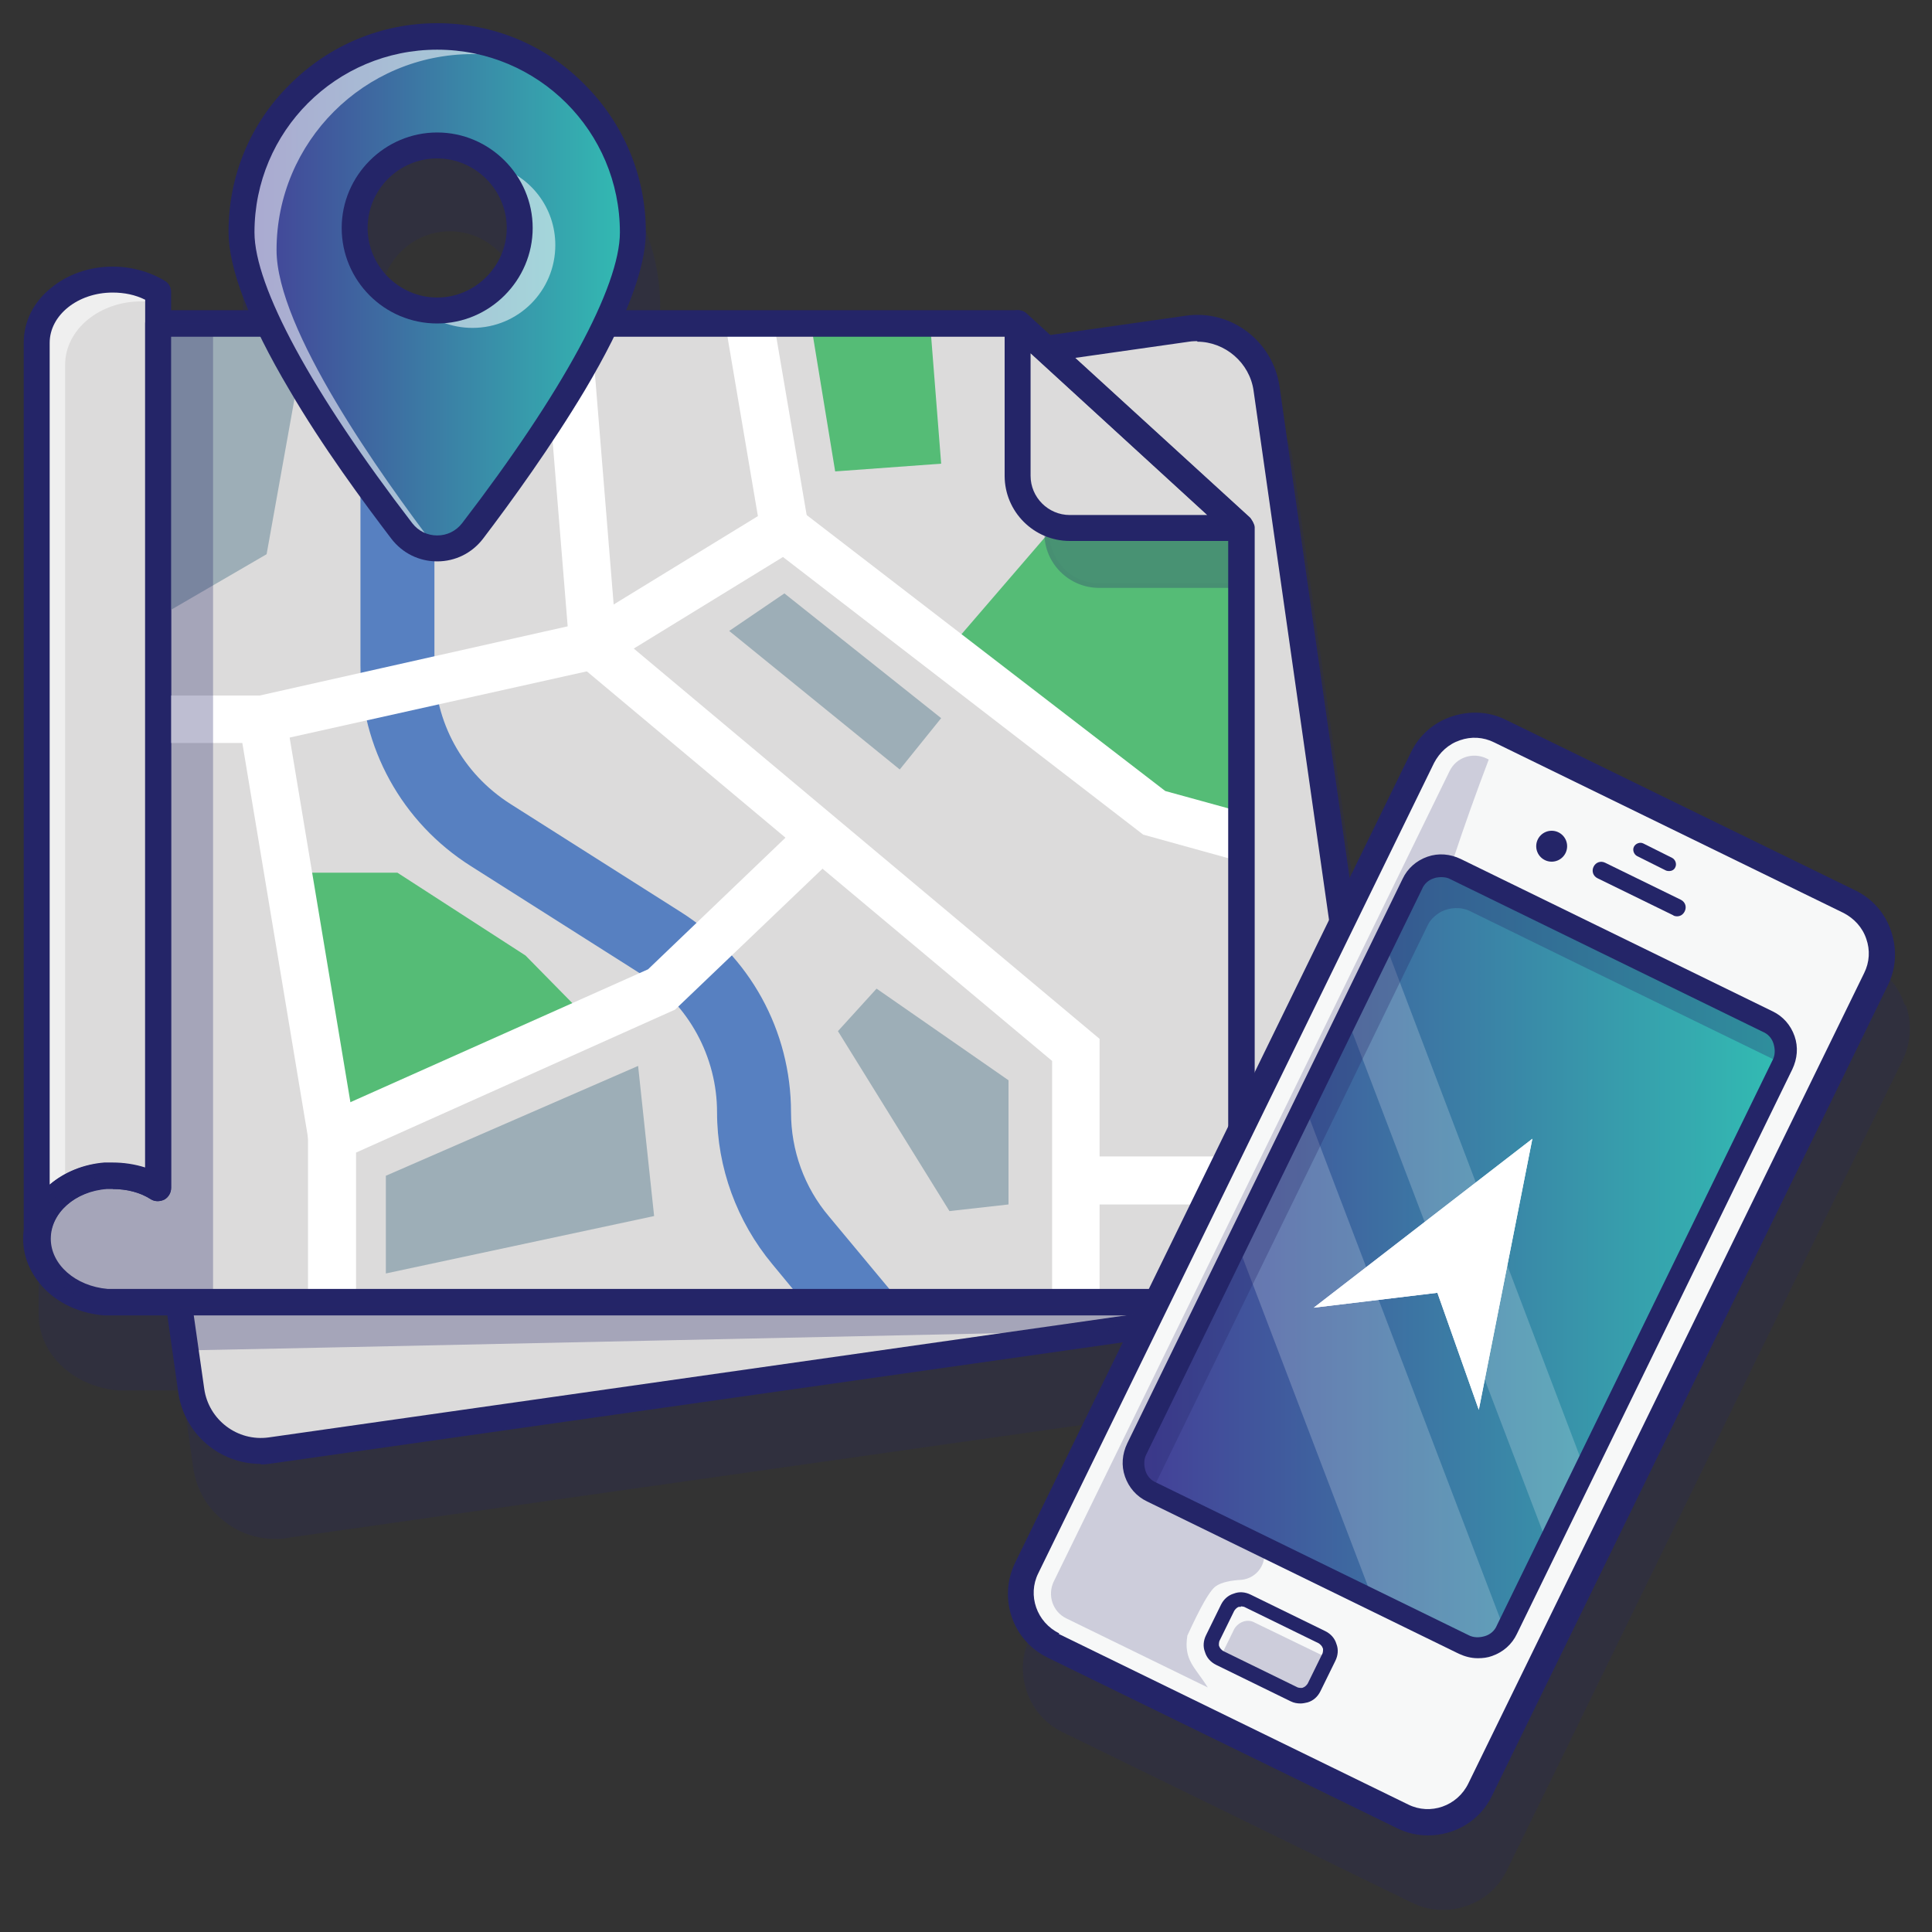 <?xml version="1.0" encoding="UTF-8"?>
<svg id="Layer_1" data-name="Layer 1" xmlns="http://www.w3.org/2000/svg" xmlns:xlink="http://www.w3.org/1999/xlink" viewBox="0 0 35 35">
  <rect x="0" y="0" width="35" height="35" fill="#333333" stroke="none"/>
  <defs>
    <style>
      .cls-1 {
        fill: url(#linear-gradient);
      }

      .cls-1, .cls-2, .cls-3, .cls-4, .cls-5, .cls-6, .cls-7, .cls-8, .cls-9, .cls-10 {
        stroke-width: 0px;
      }

      .cls-11 {
        opacity: .2;
      }

      .cls-12 {
        opacity: .3;
      }

      .cls-13 {
        opacity: .55;
      }

      .cls-2 {
        fill: url(#linear-gradient-2);
      }

      .cls-3 {
        fill: #f7f8f8;
      }

      .cls-4 {
        fill: #27306b;
      }

      .cls-5 {
        fill: #5780c1;
      }

      .cls-6 {
        fill: #55bc76;
      }

      .cls-7 {
        fill: #242568;
      }

      .cls-8 {
        fill: #dcdbdb;
      }

      .cls-9 {
        fill: #9daeb7;
      }

      .cls-10 {
        fill: #fff;
      }
    </style>
    <linearGradient id="linear-gradient" x1="4.37" y1="5.3" x2="11.46" y2="5.3" gradientUnits="userSpaceOnUse">
      <stop offset="0" stop-color="#443e97"/>
      <stop offset="1" stop-color="#32bdb3"/>
    </linearGradient>
    <linearGradient id="linear-gradient-2" x1="20.54" y1="22.77" x2="32.35" y2="22.77" xlink:href="#linear-gradient"/>
  </defs>
  <g class="cls-11">
    <path class="cls-7" d="m34.5,18.19c-.11-.33-.34-.59-.65-.74l-6.33-3.09c-.64-.31-1.41-.05-1.72.59l-1.11,2.27-1.27-8.89c-.12-.82-.88-1.39-1.7-1.28l-2.46.35-.42-.39s-.02-.02-.03-.02c0,0,0,0,0,0,0,0-.02,0-.03-.01,0,0,0,0-.01,0-.01,0-.02,0-.03,0,0,0,0,0,0,0-.01,0-.03,0-.04,0,0,0,0,0,0,0h-7.1c.22-.53.36-1.01.36-1.42,0-2.09-1.7-3.78-3.78-3.78s-3.78,1.7-3.78,3.78c0,.4.14.89.36,1.42h-1.39v-.33c0-.08-.04-.16-.11-.2-.28-.17-.6-.26-.95-.26-.89,0-1.61.62-1.61,1.39v16.23c0,.72.63,1.32,1.46,1.38.05,0,.1,0,.15,0h.99l.2,1.4c.06.4.26.75.59.99.26.2.58.3.9.3.07,0,.14,0,.22-.02l15.4-2.19-1.95,3.99c-.15.31-.17.66-.06.98.11.33.34.59.65.74l6.33,3.09c.18.09.37.13.56.13.14,0,.28-.02.42-.07.33-.11.59-.34.74-.65l7.17-14.68c.15-.31.17-.66.06-.98ZM8.15,6.71c-.7,0-1.26-.57-1.26-1.26s.57-1.26,1.26-1.26,1.26.57,1.26,1.26-.57,1.26-1.26,1.26Z"/>
  </g>
  <rect class="cls-8" x="2.29" y="7.23" width="21.84" height="17.77" rx="1.27" ry="1.27" transform="translate(-2.14 2.02) rotate(-8.1)"/>
  <path class="cls-7" d="m4.72,26.52c-.74,0-1.38-.54-1.49-1.29L1.09,10.14c-.12-.82.46-1.58,1.28-1.7l19.11-2.72c.82-.12,1.58.46,1.7,1.28l2.15,15.08c.06.4-.05.79-.29,1.12-.24.32-.59.53-.99.59l-19.11,2.72c-.07.01-.14.02-.21.02ZM21.69,6.18s-.1,0-.15.01L2.43,8.91c-.56.08-.96.6-.88,1.17l2.15,15.08c.08.56.6.96,1.17.88l19.11-2.72c.27-.04.51-.18.68-.4.17-.22.24-.49.2-.76l-2.15-15.08c-.07-.51-.52-.89-1.02-.89Z"/>
  <g>
    <path class="cls-8" d="m22.48,9.56v13.28c0,.41-.33.75-.75.75H2.04s-.09,0-.13,0c-.7-.05-1.25-.54-1.25-1.14s.55-1.09,1.25-1.14c.04,0,.08,0,.13,0,.31,0,.59.09.82.23V5.86h15.57l4.05,3.7Z"/>
    <path class="cls-7" d="m21.74,23.63H2.04s-.09,0-.13,0c-.35-.03-.67-.16-.91-.38-.24-.22-.37-.51-.37-.81s.13-.59.37-.81c.24-.22.56-.35.91-.38.04,0,.08,0,.13,0,.28,0,.55.07.78.2V5.82h15.64s4.06,3.73,4.06,3.73v13.3c0,.43-.35.79-.79.79Zm-19.69-2.3s-.08,0-.12,0c-.69.05-1.21.53-1.21,1.11s.52,1.05,1.21,1.1c.04,0,.08,0,.12,0h19.69c.39,0,.71-.32.71-.71v-13.26l-4.02-3.68H2.91v15.69l-.06-.04c-.23-.15-.51-.22-.8-.22Z"/>
  </g>
  <polygon class="cls-6" points="5.13 15.81 7.2 15.81 9.52 17.31 10.7 18.51 5.92 20.52 5.13 15.81"/>
  <polygon class="cls-6" points="17.28 11.65 19.08 9.56 22.48 9.56 22.43 15.36 17.28 11.65"/>
  <path class="cls-5" d="m16.3,23.59h-1.74l-.57-.69c-.64-.77-1-1.75-1-2.75s-.51-1.95-1.37-2.5l-3.09-1.96c-1.25-.79-2-2.15-2-3.63v-6.2h1.34v6.2c0,1.02.51,1.95,1.37,2.5l3.09,1.96c1.25.79,2,2.15,2,3.63,0,.69.24,1.36.69,1.89l1.29,1.55Z"/>
  <path class="cls-8" d="m2.87,5.29v16.23c-.23-.14-.51-.23-.82-.23-.04,0-.09,0-.13,0-.7.05-1.25.55-1.25,1.14V6.21c0-.64.62-1.15,1.38-1.15.31,0,.59.09.82.23Z"/>
  <g class="cls-13">
    <path class="cls-10" d="m2.87,5.29v.2c-.1-.02-.2-.03-.31-.03-.76,0-1.38.51-1.38,1.15v14.94c-.31.21-.51.53-.51.9V6.21c0-.64.62-1.15,1.38-1.15.31,0,.59.09.82.23Z"/>
  </g>
  <path class="cls-7" d="m.67,22.68c-.13,0-.24-.11-.24-.24V6.21c0-.38.17-.73.49-.99.3-.25.7-.39,1.12-.39.34,0,.67.09.95.26.07.04.11.12.11.2v16.23c0,.09-.05.17-.12.21-.08.04-.17.04-.24,0-.2-.13-.44-.19-.7-.19-.04,0-.07,0-.1,0,0,0,0,0,0,0-.58.04-1.03.44-1.03.91,0,.13-.11.24-.24.24ZM2.04,5.3c-.63,0-1.14.41-1.14.91v15.25c.27-.23.62-.37.99-.4.05,0,.09,0,.15,0,.2,0,.4.03.59.09V5.43c-.18-.09-.38-.13-.59-.13Z"/>
  <path class="cls-8" d="m22.48,9.56h-3.1c-.52,0-.95-.42-.95-.95v-2.76l4.05,3.7Z"/>
  <g class="cls-12">
    <path class="cls-4" d="m22.47,10.61h-2.56c-.52,0-.95-.42-.95-.95v-.2c.13.06.27.1.42.1h3.06l.03,1.05Z"/>
    <path class="cls-7" d="m22.52,10.65h-2.61c-.54,0-.99-.44-.99-.99v-.27l.06.03c.13.06.26.09.4.09h3.1l.03,1.13Zm-3.51-1.13v.14c0,.5.41.91.91.91h2.52l-.03-.97h-3.02c-.13,0-.26-.03-.38-.08Z"/>
  </g>
  <path class="cls-7" d="m22.48,9.8h-3.1c-.65,0-1.18-.53-1.18-1.18v-2.76c0-.09.06-.18.14-.22.09-.04.19-.02.25.04l4.05,3.7c.07.07.1.17.06.26-.04.09-.12.15-.22.15Zm-3.81-3.4v2.22c0,.39.32.71.71.71h2.49l-3.2-2.93Z"/>
  <polygon class="cls-10" points="19.92 23.59 19.06 23.59 19.06 19.22 10.33 11.91 9.84 5.89 10.7 5.82 11.16 11.48 19.92 18.82 19.92 23.59"/>
  <polygon class="cls-10" points="6.45 23.59 5.58 23.59 5.58 20.31 11.74 17.56 14.58 14.84 15.18 15.47 12.23 18.29 6.45 20.88 6.45 23.59"/>
  <polygon class="cls-6" points="14.69 5.86 15.13 8.54 17.05 8.4 16.85 5.86 14.69 5.86"/>
  <polygon class="cls-10" points="5.59 20.67 4.39 13.46 2.87 13.46 2.87 12.6 5.12 12.6 6.44 20.52 5.59 20.67"/>
  <polygon class="cls-9" points="5.58 5.86 4.83 10.04 2.87 11.18 2.87 5.86 5.58 5.86"/>
  <polygon class="cls-10" points="4.85 13.45 4.66 12.61 10.58 11.28 13.73 9.35 13.15 5.93 14.01 5.79 14.69 9.78 10.91 12.1 4.85 13.45"/>
  <polygon class="cls-10" points="22.37 15.58 20.71 15.12 13.95 9.91 14.47 9.22 21.11 14.33 22.6 14.74 22.37 15.58"/>
  <rect class="cls-10" x="19.49" y="20.95" width="2.99" height=".87"/>
  <path class="cls-7" d="m21.74,23.83H2.04c-.05,0-.1,0-.15,0-.39-.03-.76-.18-1.03-.43-.28-.26-.44-.6-.44-.95s.16-.69.44-.95c.27-.25.63-.4,1.03-.43.05,0,.09,0,.15,0,.2,0,.4.03.59.09V5.86c0-.13.11-.24.24-.24h15.57c.06,0,.12.02.16.06l4.05,3.7s.08.11.08.17v13.28c0,.54-.44.99-.99.99Zm-19.69-2.3s-.07,0-.1,0c0,0,0,0,0,0-.58.04-1.03.44-1.03.91s.45.86,1.03.91c0,0,0,0,0,0,.03,0,.07,0,.1,0h19.69c.28,0,.51-.23.51-.51v-13.17l-3.9-3.57H3.1v15.42c0,.09-.05.17-.12.21-.08.04-.17.04-.24,0-.2-.13-.44-.19-.7-.19Z"/>
  <polygon class="cls-9" points="15.88 17.91 18.27 19.57 18.27 21.82 17.2 21.94 15.18 18.68 15.88 17.91"/>
  <polygon class="cls-9" points="13.21 11.43 14.21 10.75 17.05 13.01 16.3 13.94 13.21 11.43"/>
  <polygon class="cls-9" points="6.99 21.3 6.99 23.07 11.85 22.03 11.56 19.31 6.99 21.3"/>
  <path class="cls-1" d="m7.92.66c-1.96,0-3.55,1.59-3.55,3.55,0,1.43,1.88,4.08,2.91,5.42.32.42.96.42,1.28,0,1.02-1.33,2.9-3.99,2.9-5.42,0-1.96-1.59-3.55-3.55-3.55Zm0,4.96c-.83,0-1.5-.67-1.5-1.5s.67-1.5,1.5-1.5,1.5.67,1.5,1.5-.67,1.5-1.5,1.5Z"/>
  <g class="cls-13">
    <path class="cls-10" d="m9,3.01c.3.27.49.67.49,1.11,0,.83-.67,1.5-1.5,1.5-.15,0-.29-.02-.43-.06.27.24.62.38,1,.38.83,0,1.5-.67,1.5-1.5,0-.68-.45-1.25-1.07-1.43Zm-.43-2.03c.51,0,1,.11,1.44.31-.57-.4-1.27-.63-2.02-.63-1.96,0-3.55,1.59-3.55,3.55,0,1.43,1.88,4.08,2.91,5.42.14.19.35.29.56.31-1.02-1.34-2.9-3.98-2.9-5.41,0-1.96,1.59-3.55,3.55-3.55Z"/>
  </g>
  <path class="cls-7" d="m7.92,10.17c-.33,0-.63-.15-.83-.41-.51-.67-1.25-1.67-1.85-2.7-.73-1.23-1.1-2.2-1.1-2.86,0-1.01.39-1.96,1.11-2.67.71-.71,1.66-1.11,2.67-1.11s1.96.39,2.67,1.11c.71.71,1.11,1.66,1.11,2.67,0,.67-.37,1.63-1.1,2.86-.61,1.02-1.34,2.03-1.85,2.7-.2.26-.5.41-.83.41ZM7.92.9c-1.83,0-3.31,1.48-3.31,3.31,0,.98,1.04,2.9,2.86,5.27.11.14.27.22.45.22s.34-.08.45-.22c1.82-2.37,2.86-4.29,2.86-5.27,0-1.83-1.48-3.31-3.31-3.31Z"/>
  <path class="cls-7" d="m7.92,5.86c-.96,0-1.73-.78-1.73-1.73s.78-1.73,1.73-1.73,1.73.78,1.73,1.73-.78,1.73-1.73,1.73Zm0-2.99c-.7,0-1.26.57-1.26,1.26s.57,1.26,1.26,1.26,1.26-.57,1.26-1.26-.57-1.26-1.26-1.26Z"/>
  <g class="cls-12">
    <path class="cls-7" d="m3.86,5.86v17.73h-1.82s-.09,0-.13,0c-.7-.05-1.25-.54-1.25-1.14s.55-1.09,1.25-1.14c.04,0,.08,0,.13,0,.31,0,.59.09.82.23V5.86h.99Z"/>
  </g>
  <g>
    <g>
      <path class="cls-3" d="m25.76,13.73l-7.17,14.68c-.25.52-.04,1.15.48,1.41l6.33,3.09c.29.14.61.14.88.02,0,0,0,0,0,0,.22-.1.41-.27.52-.5l7.17-14.68c.25-.52.04-1.15-.48-1.41l-6.33-3.09c-.52-.25-1.15-.04-1.41.48Z"/>
      <path class="cls-7" d="m25.88,33.05c-.16,0-.33-.04-.48-.11l-6.33-3.09c-.54-.26-.77-.92-.5-1.46l7.17-14.68c.26-.54.92-.77,1.46-.5l6.33,3.09c.26.13.46.35.55.63.09.28.08.57-.05.83l-7.17,14.68c-.11.23-.3.41-.53.51h0s-.01,0-.01,0c-.14.06-.29.09-.44.09Zm-.08-19.31l-7.17,14.68c-.24.5-.04,1.11.47,1.35l6.33,3.09c.27.13.58.14.85.02,0,0,0,0,0,0,.22-.1.4-.27.5-.48l7.17-14.68c.12-.24.14-.52.05-.77-.09-.26-.27-.46-.51-.58l-6.33-3.09c-.5-.24-1.11-.04-1.35.47h0Z"/>
    </g>
    <g class="cls-11">
      <path class="cls-7" d="m22.72,29.39c-.13-.07-.29,0-.36.12l-.26.53,1.34.65c.13.07.29,0,.36-.12l.26-.53-1.34-.65Z"/>
    </g>
    <path class="cls-7" d="m25.87,33.25c-.19,0-.38-.04-.56-.13l-6.33-3.09h0c-.64-.31-.9-1.08-.59-1.72l7.17-14.68c.15-.31.41-.54.74-.65.33-.11.68-.09.98.06l6.33,3.09c.31.15.54.41.65.74.11.33.09.68-.06.98l-7.17,14.68c-.22.46-.68.72-1.16.72Zm-6.69-3.65l6.33,3.09c.4.2.89.03,1.09-.38l7.17-14.68c.1-.2.11-.42.04-.62-.07-.21-.22-.37-.41-.47l-6.33-3.09c-.2-.1-.42-.11-.62-.04-.21.07-.37.22-.47.41l-7.17,14.68c-.2.4-.03.89.38,1.09h0Z"/>
    <g class="cls-11">
      <path class="cls-7" d="m26.26,13.97l-7.17,14.68c-.12.25-.02.55.23.67l2.56,1.25c-.23-.37-.44-.49-.37-.94.09-.19.35-.77.51-.89.11-.08.29-.11.47-.12.21-.02.38-.18.41-.39.01-.12.03-.19.03-.19,0,0,.84-.83,1.82-1.07-.38-4.03.41-8.45,2.22-13.21l-.04-.02c-.25-.12-.55-.02-.67.23Z"/>
    </g>
    <path class="cls-2" d="m32.29,19.29l-1.65,3.39-1.22,2.5-1.13,2.32-.67,1.38-.31.64c-.03.07-.08.13-.13.17-.17.16-.43.2-.65.09l-1.83-.89-3.82-1.87c-.29-.14-.41-.49-.27-.78l1.73-3.55,1.22-2.5.42-.86.67-1.38.94-1.93c.05-.11.14-.2.24-.25.16-.09.36-.1.54-.01l2,.98,3.65,1.78c.29.14.41.49.27.78Z"/>
    <g class="cls-11">
      <path class="cls-10" d="m27.32,29.69c-.17.16-.43.2-.65.09l-1.83-.89-2.36-6.19,1.22-2.5,3.62,9.5Z"/>
    </g>
    <g class="cls-11">
      <polygon class="cls-10" points="28.71 26.62 28.04 27.99 24.4 18.44 25.08 17.06 28.71 26.62"/>
    </g>
    <g class="cls-12">
      <path class="cls-7" d="m32.3,19.27s-.01,0-.01,0l-3.65-1.78-2-.98c-.18-.09-.38-.07-.54.01-.1.06-.19.14-.24.25l-.94,1.93-.67,1.38-.42.86-1.22,2.5-1.73,3.55s0,.01,0,.02c-.28-.15-.39-.49-.25-.77l1.73-3.55,1.22-2.5.42-.86.67-1.38.94-1.93c.05-.11.14-.2.24-.25.16-.09.36-.1.54-.01l2,.98,3.65,1.78c.28.14.4.47.28.76Z"/>
    </g>
    <path class="cls-7" d="m30.38,16.6s-.05,0-.07-.02l-1.37-.67c-.08-.04-.11-.13-.07-.21.04-.08.13-.11.21-.07l1.37.67c.08.04.11.13.07.21-.03.06-.08.09-.14.09Z"/>
    <path class="cls-7" d="m30.24,15.78s-.04,0-.06-.01l-.52-.26c-.06-.03-.09-.11-.06-.17.03-.06.11-.09.17-.06l.52.26c.06.03.09.11.06.17-.02.05-.07.07-.11.07Z"/>
    <circle class="cls-7" cx="28.11" cy="15.33" r=".28"/>
    <polygon class="cls-10" points="26.79 25.54 26.04 23.42 23.8 23.69 27.76 20.63 26.79 25.54"/>
    <polygon class="cls-10" points="26.79 25.54 26.04 23.42 23.8 23.69 27.76 20.63 26.79 25.54"/>
    <path class="cls-7" d="m26.77,30.04c-.12,0-.23-.03-.34-.08l-5.65-2.76c-.19-.09-.33-.25-.4-.45-.07-.2-.05-.41.04-.6l4.99-10.23c.09-.19.25-.33.45-.4.2-.07.41-.05.6.04l5.65,2.76c.19.09.33.25.4.45.07.2.05.41-.04.6l-4.99,10.23c-.09.19-.25.33-.45.4-.08.03-.17.04-.25.04Zm-.66-14.15s-.08,0-.13.02c-.1.03-.18.1-.22.2l-4.99,10.23c-.05.09-.05.2-.02.3.03.1.1.18.2.22h0l5.65,2.76c.09.05.2.05.3.02.1-.03.18-.1.22-.2l4.99-10.23c.05-.09.05-.2.02-.3-.03-.1-.1-.18-.2-.22l-5.65-2.76c-.05-.03-.11-.04-.17-.04Z"/>
    <path class="cls-7" d="m23.56,30.86c-.06,0-.12-.01-.18-.04l-1.35-.66c-.1-.05-.17-.13-.2-.23-.04-.1-.03-.21.02-.31l.27-.55c.05-.1.13-.17.23-.2.1-.04.21-.03.31.02l1.35.66c.1.05.17.13.2.23.04.1.03.21-.02.31l-.27.55c-.05.1-.13.17-.23.2-.04.01-.09.02-.13.02Zm-1.08-1.75s-.03,0-.04,0c-.03.01-.06.04-.08.07l-.27.55s-.02.07,0,.1c.01.03.04.06.07.08l1.35.66h0s.07.02.1,0c.03-.01.06-.04.08-.07l.27-.55s.02-.07,0-.1c-.01-.03-.04-.06-.07-.08l-1.35-.66s-.04-.01-.06-.01Z"/>
  </g>
  <g class="cls-12">
    <path class="cls-7" d="m3.59,24.46c.19,0,16.47-.35,16.47-.35l.66-.43H3.25l.34.77Z"/>
  </g>
</svg>